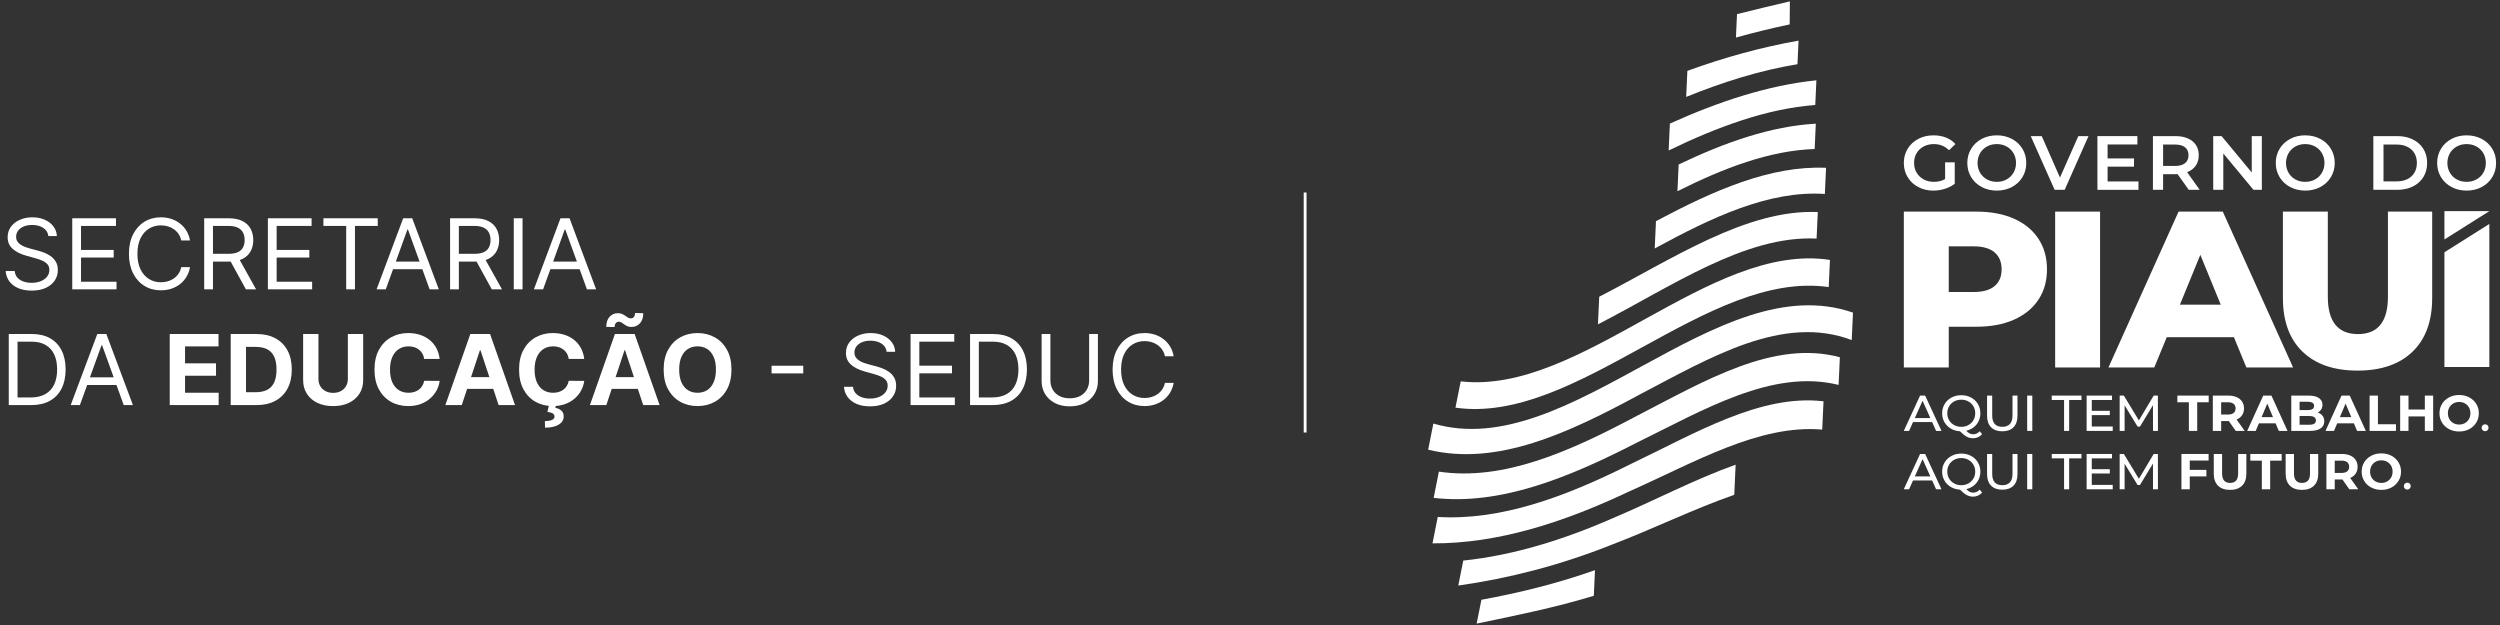 <svg width="320" height="80" viewBox="0 0 320 80" fill="none" xmlns="http://www.w3.org/2000/svg">
<rect x="0" y="0" width="320" height="80" fill="#333333" stroke="none"/>
<g clip-path="url(#clip0_10_19)">
<path d="M6.191 30.215C6.137 29.765 5.916 29.415 5.53 29.166C5.144 28.918 4.67 28.793 4.109 28.793C3.699 28.793 3.34 28.858 3.032 28.989C2.727 29.119 2.489 29.298 2.317 29.526C2.148 29.754 2.064 30.013 2.064 30.303C2.064 30.546 2.122 30.755 2.24 30.93C2.361 31.101 2.515 31.245 2.702 31.36C2.889 31.473 3.085 31.566 3.29 31.64C3.495 31.711 3.684 31.769 3.856 31.814L4.797 32.062C5.038 32.124 5.307 32.21 5.603 32.32C5.901 32.429 6.186 32.579 6.458 32.769C6.733 32.955 6.959 33.195 7.137 33.488C7.315 33.781 7.404 34.141 7.404 34.567C7.404 35.059 7.273 35.503 7.01 35.9C6.751 36.297 6.37 36.612 5.87 36.846C5.372 37.08 4.767 37.197 4.055 37.197C3.391 37.197 2.816 37.092 2.331 36.882C1.848 36.671 1.468 36.378 1.19 36.002C0.916 35.626 0.76 35.189 0.724 34.692H1.883C1.913 35.035 2.03 35.32 2.236 35.545C2.444 35.767 2.706 35.933 3.023 36.042C3.343 36.149 3.687 36.202 4.055 36.202C4.483 36.202 4.868 36.134 5.209 35.998C5.55 35.858 5.82 35.666 6.019 35.42C6.218 35.172 6.318 34.881 6.318 34.55C6.318 34.248 6.232 34.002 6.06 33.812C5.888 33.623 5.661 33.469 5.381 33.35C5.1 33.232 4.797 33.128 4.471 33.039L3.331 32.72C2.607 32.515 2.033 32.224 1.611 31.845C1.189 31.466 0.978 30.97 0.978 30.357C0.978 29.847 1.118 29.403 1.398 29.024C1.682 28.642 2.062 28.346 2.539 28.136C3.019 27.923 3.554 27.816 4.145 27.816C4.743 27.816 5.274 27.921 5.738 28.131C6.203 28.339 6.571 28.623 6.843 28.984C7.117 29.345 7.262 29.756 7.277 30.215H6.191ZM9.249 37.037V27.94H14.843V28.918H10.371V31.991H14.553V32.968H10.371V36.06H14.915V37.037H9.249ZM24.324 30.783H23.201C23.135 30.466 23.019 30.188 22.853 29.948C22.69 29.708 22.491 29.507 22.256 29.344C22.023 29.178 21.765 29.054 21.482 28.971C21.198 28.888 20.902 28.846 20.595 28.846C20.034 28.846 19.525 28.986 19.07 29.264C18.617 29.542 18.256 29.953 17.988 30.494C17.723 31.036 17.59 31.701 17.59 32.489C17.59 33.276 17.723 33.941 17.988 34.483C18.256 35.025 18.617 35.435 19.07 35.713C19.525 35.992 20.034 36.131 20.595 36.131C20.902 36.131 21.198 36.09 21.482 36.007C21.765 35.924 22.023 35.801 22.256 35.638C22.491 35.472 22.69 35.269 22.853 35.029C23.019 34.787 23.135 34.508 23.201 34.194H24.324C24.239 34.659 24.085 35.075 23.862 35.443C23.639 35.81 23.361 36.122 23.029 36.38C22.698 36.634 22.325 36.828 21.912 36.962C21.501 37.095 21.062 37.161 20.595 37.161C19.804 37.161 19.101 36.972 18.486 36.593C17.87 36.214 17.386 35.675 17.033 34.976C16.68 34.277 16.503 33.448 16.503 32.489C16.503 31.529 16.68 30.7 17.033 30.001C17.386 29.302 17.87 28.764 18.486 28.384C19.101 28.006 19.804 27.816 20.595 27.816C21.062 27.816 21.501 27.883 21.912 28.016C22.325 28.149 22.698 28.345 23.029 28.602C23.361 28.857 23.639 29.168 23.862 29.535C24.085 29.899 24.239 30.315 24.324 30.783ZM26.137 37.037V27.94H29.269C29.993 27.94 30.587 28.062 31.052 28.305C31.517 28.544 31.861 28.875 32.084 29.295C32.307 29.716 32.419 30.194 32.419 30.73C32.419 31.266 32.307 31.741 32.084 32.156C31.861 32.57 31.518 32.896 31.057 33.133C30.595 33.367 30.005 33.484 29.287 33.484H26.753V32.489H29.251C29.746 32.489 30.144 32.418 30.446 32.276C30.75 32.133 30.971 31.932 31.106 31.671C31.245 31.408 31.314 31.094 31.314 30.73C31.314 30.366 31.245 30.047 31.106 29.775C30.968 29.502 30.746 29.292 30.441 29.144C30.136 28.993 29.734 28.918 29.233 28.918H27.26V37.037H26.137ZM30.5 32.951L32.781 37.037H31.477L29.233 32.951H30.5ZM34.289 37.037V27.94H39.883V28.918H35.411V31.991H39.593V32.968H35.411V36.06H39.955V37.037H34.289ZM41.398 28.918V27.94H48.35V28.918H45.435V37.037H44.313V28.918H41.398ZM49.379 37.037H48.203L51.606 27.94H52.764L56.168 37.037H54.991L52.221 29.38H52.149L49.379 37.037ZM49.814 33.484H54.557V34.461H49.814V33.484ZM57.611 37.037V27.94H60.743C61.467 27.94 62.062 28.062 62.526 28.305C62.991 28.544 63.335 28.875 63.558 29.295C63.781 29.716 63.893 30.194 63.893 30.73C63.893 31.266 63.781 31.741 63.558 32.156C63.335 32.57 62.992 32.896 62.531 33.133C62.069 33.367 61.479 33.484 60.761 33.484H58.227V32.489H60.725C61.22 32.489 61.618 32.418 61.92 32.276C62.224 32.133 62.445 31.932 62.58 31.671C62.719 31.408 62.789 31.094 62.789 30.73C62.789 30.366 62.719 30.047 62.58 29.775C62.442 29.502 62.22 29.292 61.915 29.144C61.611 28.993 61.208 28.918 60.707 28.918H58.734V37.037H57.611ZM61.974 32.951L64.255 37.037H62.952L60.707 32.951H61.974ZM66.885 27.94V37.037H65.763V27.94H66.885ZM69.516 37.037H68.339L71.742 27.94H72.901L76.304 37.037H75.127L72.358 29.38H72.285L69.516 37.037ZM69.95 33.484H74.693V34.461H69.95V33.484ZM3.982 51.852H1.122V42.755H4.109C5.008 42.755 5.778 42.937 6.417 43.301C7.057 43.663 7.547 44.182 7.888 44.861C8.229 45.536 8.399 46.344 8.399 47.286C8.399 48.233 8.227 49.049 7.883 49.733C7.54 50.414 7.039 50.938 6.381 51.306C5.723 51.67 4.924 51.852 3.982 51.852ZM2.245 50.875H3.91C4.676 50.875 5.311 50.73 5.815 50.439C6.319 50.149 6.695 49.736 6.942 49.2C7.19 48.664 7.313 48.026 7.313 47.286C7.313 46.551 7.191 45.919 6.947 45.389C6.702 44.856 6.337 44.447 5.852 44.163C5.366 43.876 4.761 43.732 4.037 43.732H2.245V50.875ZM10.227 51.852H9.05L12.453 42.755H13.612L17.015 51.852H15.838L13.069 44.194H12.996L10.227 51.852ZM10.661 48.298H15.404V49.276H10.661V48.298ZM21.726 51.852V42.755H27.971V44.341H23.686V46.508H27.65V48.094H23.686V50.266H27.989V51.852H21.726ZM32.815 51.852H29.529V42.755H32.842C33.774 42.755 34.577 42.937 35.249 43.301C35.922 43.663 36.44 44.182 36.802 44.861C37.167 45.539 37.349 46.35 37.349 47.295C37.349 48.242 37.167 49.056 36.802 49.738C36.44 50.419 35.919 50.941 35.24 51.306C34.565 51.67 33.756 51.852 32.815 51.852ZM31.489 50.204H32.733C33.313 50.204 33.8 50.103 34.195 49.902C34.593 49.698 34.892 49.382 35.091 48.956C35.293 48.526 35.394 47.973 35.394 47.295C35.394 46.622 35.293 46.073 35.091 45.647C34.892 45.22 34.595 44.907 34.2 44.705C33.804 44.504 33.317 44.403 32.738 44.403H31.489V50.204ZM44.526 42.755H46.485V48.663C46.485 49.326 46.324 49.906 46.001 50.404C45.681 50.901 45.233 51.289 44.657 51.568C44.081 51.843 43.409 51.981 42.643 51.981C41.874 51.981 41.201 51.843 40.625 51.568C40.048 51.289 39.6 50.901 39.281 50.404C38.961 49.906 38.801 49.326 38.801 48.663V42.755H40.761V48.498C40.761 48.845 40.837 49.153 40.991 49.422C41.148 49.692 41.368 49.903 41.652 50.057C41.936 50.211 42.266 50.288 42.643 50.288C43.023 50.288 43.354 50.211 43.634 50.057C43.918 49.903 44.137 49.692 44.29 49.422C44.447 49.153 44.526 48.845 44.526 48.498V42.755ZM56.275 45.94H54.293C54.257 45.688 54.183 45.465 54.071 45.269C53.96 45.071 53.816 44.902 53.641 44.763C53.466 44.624 53.264 44.517 53.035 44.443C52.809 44.369 52.563 44.332 52.297 44.332C51.818 44.332 51.4 44.449 51.044 44.683C50.688 44.914 50.412 45.252 50.215 45.696C50.019 46.137 49.921 46.673 49.921 47.303C49.921 47.952 50.019 48.497 50.215 48.938C50.415 49.379 50.692 49.712 51.048 49.938C51.404 50.163 51.816 50.275 52.284 50.275C52.546 50.275 52.789 50.241 53.012 50.173C53.239 50.105 53.439 50.005 53.614 49.875C53.789 49.742 53.934 49.581 54.049 49.391C54.166 49.202 54.248 48.986 54.293 48.743L56.275 48.752C56.224 49.169 56.096 49.572 55.891 49.96C55.688 50.345 55.415 50.69 55.071 50.995C54.73 51.297 54.323 51.536 53.85 51.714C53.379 51.889 52.846 51.976 52.252 51.976C51.425 51.976 50.686 51.793 50.035 51.425C49.386 51.058 48.873 50.527 48.496 49.831C48.122 49.135 47.935 48.293 47.935 47.303C47.935 46.312 48.125 45.468 48.505 44.772C48.885 44.076 49.401 43.546 50.053 43.181C50.704 42.814 51.437 42.631 52.252 42.631C52.789 42.631 53.287 42.705 53.745 42.853C54.207 43.001 54.616 43.217 54.972 43.501C55.328 43.783 55.617 44.128 55.841 44.536C56.067 44.945 56.212 45.413 56.275 45.94ZM59.104 51.852H57.004L60.203 42.755H62.729L65.924 51.852H63.824L61.502 44.834H61.43L59.104 51.852ZM58.972 48.276H63.932V49.778H58.972V48.276ZM74.781 45.94H72.799C72.763 45.688 72.689 45.465 72.577 45.269C72.466 45.071 72.322 44.902 72.147 44.763C71.972 44.624 71.77 44.517 71.541 44.443C71.315 44.369 71.069 44.332 70.803 44.332C70.324 44.332 69.906 44.449 69.55 44.683C69.194 44.914 68.918 45.252 68.722 45.696C68.525 46.137 68.427 46.673 68.427 47.303C68.427 47.952 68.525 48.497 68.722 48.938C68.921 49.379 69.198 49.712 69.554 49.938C69.91 50.163 70.322 50.275 70.79 50.275C71.052 50.275 71.295 50.241 71.518 50.173C71.745 50.105 71.945 50.005 72.12 49.875C72.295 49.742 72.44 49.581 72.555 49.391C72.672 49.202 72.754 48.986 72.799 48.743L74.781 48.752C74.73 49.169 74.602 49.572 74.397 49.96C74.195 50.345 73.921 50.69 73.578 50.995C73.237 51.297 72.829 51.536 72.356 51.714C71.885 51.889 71.353 51.976 70.758 51.976C69.931 51.976 69.192 51.793 68.541 51.425C67.892 51.058 67.379 50.527 67.002 49.831C66.628 49.135 66.441 48.293 66.441 47.303C66.441 46.312 66.631 45.468 67.011 44.772C67.391 44.076 67.907 43.546 68.559 43.181C69.21 42.814 69.944 42.631 70.758 42.631C71.295 42.631 71.793 42.705 72.251 42.853C72.713 43.001 73.122 43.217 73.478 43.501C73.834 43.783 74.124 44.128 74.347 44.536C74.573 44.945 74.718 45.413 74.781 45.94ZM70.274 51.825H71.161L71.088 52.212C71.399 52.259 71.653 52.373 71.849 52.554C72.048 52.734 72.149 52.98 72.152 53.291C72.155 53.732 71.947 54.083 71.528 54.344C71.108 54.607 70.52 54.739 69.763 54.739L69.744 53.895C70.124 53.895 70.422 53.849 70.636 53.757C70.853 53.669 70.966 53.529 70.975 53.34C70.981 53.159 70.91 53.022 70.763 52.927C70.615 52.832 70.384 52.765 70.07 52.727L70.274 51.825ZM77.61 51.852H75.51L78.709 42.755H81.235L84.43 51.852H82.33L80.008 44.834H79.936L77.61 51.852ZM77.478 48.276H82.439V49.778H77.478V48.276ZM78.673 41.858L77.605 41.845C77.605 41.279 77.747 40.845 78.031 40.543C78.314 40.241 78.663 40.089 79.076 40.086C79.287 40.086 79.468 40.12 79.619 40.188C79.77 40.253 79.907 40.33 80.031 40.419C80.155 40.508 80.272 40.586 80.384 40.654C80.496 40.719 80.616 40.752 80.746 40.752C80.921 40.749 81.054 40.685 81.144 40.561C81.238 40.434 81.284 40.268 81.284 40.063L82.339 40.094C82.333 40.654 82.188 41.087 81.904 41.392C81.621 41.694 81.274 41.846 80.864 41.849C80.64 41.852 80.452 41.819 80.298 41.751C80.147 41.683 80.014 41.606 79.9 41.52C79.785 41.431 79.674 41.353 79.565 41.285C79.456 41.217 79.334 41.183 79.198 41.183C79.041 41.183 78.915 41.243 78.818 41.365C78.722 41.486 78.673 41.651 78.673 41.858ZM93.627 47.303C93.627 48.295 93.435 49.139 93.052 49.835C92.672 50.531 92.153 51.063 91.495 51.43C90.841 51.794 90.105 51.976 89.287 51.976C88.463 51.976 87.724 51.793 87.069 51.425C86.415 51.058 85.897 50.527 85.517 49.831C85.137 49.135 84.947 48.293 84.947 47.303C84.947 46.312 85.137 45.468 85.517 44.772C85.897 44.076 86.415 43.546 87.069 43.181C87.724 42.814 88.463 42.631 89.287 42.631C90.105 42.631 90.841 42.814 91.495 43.181C92.153 43.546 92.672 44.076 93.052 44.772C93.435 45.468 93.627 46.312 93.627 47.303ZM91.64 47.303C91.64 46.661 91.542 46.119 91.346 45.678C91.153 45.237 90.88 44.902 90.527 44.674C90.174 44.446 89.76 44.332 89.287 44.332C88.813 44.332 88.4 44.446 88.047 44.674C87.694 44.902 87.419 45.237 87.223 45.678C87.03 46.119 86.933 46.661 86.933 47.303C86.933 47.946 87.03 48.488 87.223 48.929C87.419 49.37 87.694 49.705 88.047 49.933C88.4 50.161 88.813 50.275 89.287 50.275C89.76 50.275 90.174 50.161 90.527 49.933C90.88 49.705 91.153 49.37 91.346 48.929C91.542 48.488 91.64 47.946 91.64 47.303ZM102.817 46.815V47.792H98.762V46.815H102.817ZM113.494 45.029C113.44 44.579 113.22 44.23 112.833 43.981C112.447 43.732 111.974 43.608 111.412 43.608C111.002 43.608 110.643 43.673 110.336 43.803C110.031 43.934 109.792 44.113 109.62 44.341C109.451 44.569 109.367 44.828 109.367 45.118C109.367 45.361 109.426 45.57 109.544 45.745C109.663 45.916 109.817 46.06 110.005 46.175C110.192 46.288 110.388 46.381 110.593 46.455C110.798 46.526 110.987 46.584 111.159 46.628L112.1 46.877C112.341 46.939 112.61 47.025 112.906 47.135C113.205 47.244 113.489 47.394 113.761 47.583C114.036 47.77 114.262 48.01 114.44 48.303C114.617 48.596 114.707 48.956 114.707 49.382C114.707 49.874 114.575 50.318 114.313 50.715C114.054 51.112 113.673 51.427 113.172 51.661C112.675 51.895 112.07 52.012 111.358 52.012C110.694 52.012 110.119 51.907 109.633 51.696C109.151 51.486 108.771 51.193 108.493 50.817C108.218 50.441 108.063 50.004 108.027 49.507H109.185C109.216 49.85 109.333 50.134 109.539 50.359C109.747 50.581 110.01 50.747 110.327 50.857C110.646 50.964 110.99 51.017 111.358 51.017C111.787 51.017 112.171 50.949 112.512 50.812C112.853 50.673 113.123 50.481 113.322 50.235C113.522 49.986 113.621 49.696 113.621 49.364C113.621 49.062 113.535 48.817 113.363 48.627C113.19 48.438 112.964 48.284 112.684 48.165C112.404 48.047 112.1 47.943 111.775 47.854L110.633 47.535C109.91 47.33 109.336 47.038 108.914 46.66C108.492 46.28 108.281 45.784 108.281 45.172C108.281 44.662 108.421 44.218 108.701 43.839C108.985 43.457 109.366 43.161 109.842 42.951C110.322 42.737 110.857 42.631 111.449 42.631C112.046 42.631 112.577 42.736 113.042 42.946C113.506 43.154 113.874 43.438 114.145 43.799C114.42 44.16 114.565 44.57 114.58 45.029H113.494ZM116.552 51.852V42.755H122.145V43.732H117.674V46.806H121.856V47.783H117.674V50.875H122.218V51.852H116.552ZM127.029 51.852H124.169V42.755H127.156C128.054 42.755 128.824 42.937 129.463 43.301C130.103 43.663 130.593 44.182 130.934 44.861C131.275 45.536 131.446 46.344 131.446 47.286C131.446 48.233 131.273 49.049 130.929 49.733C130.586 50.414 130.085 50.938 129.427 51.306C128.77 51.67 127.97 51.852 127.029 51.852ZM125.291 50.875H126.956C127.722 50.875 128.358 50.73 128.861 50.439C129.366 50.149 129.741 49.736 129.988 49.2C130.236 48.664 130.36 48.026 130.36 47.286C130.36 46.551 130.237 45.919 129.993 45.389C129.749 44.856 129.384 44.447 128.898 44.163C128.413 43.876 127.807 43.732 127.083 43.732H125.291V50.875ZM139.41 42.755H140.533V48.778C140.533 49.4 140.383 49.955 140.085 50.444C139.79 50.929 139.371 51.313 138.832 51.594C138.291 51.873 137.657 52.012 136.931 52.012C136.203 52.012 135.57 51.873 135.03 51.594C134.49 51.313 134.071 50.929 133.772 50.444C133.476 49.955 133.328 49.4 133.328 48.778V42.755H134.45V48.689C134.45 49.133 134.55 49.529 134.749 49.875C134.948 50.219 135.232 50.49 135.601 50.688C135.971 50.884 136.415 50.981 136.931 50.981C137.447 50.981 137.89 50.884 138.261 50.688C138.632 50.49 138.916 50.219 139.112 49.875C139.311 49.529 139.41 49.133 139.41 48.689V42.755ZM150.232 45.598H149.11C149.044 45.281 148.928 45.003 148.762 44.763C148.599 44.523 148.4 44.322 148.164 44.159C147.932 43.993 147.674 43.869 147.39 43.786C147.106 43.703 146.811 43.661 146.504 43.661C145.942 43.661 145.434 43.8 144.978 44.079C144.525 44.357 144.165 44.767 143.896 45.309C143.631 45.851 143.499 46.516 143.499 47.303C143.499 48.091 143.631 48.756 143.896 49.298C144.165 49.84 144.525 50.25 144.978 50.528C145.434 50.806 145.942 50.946 146.504 50.946C146.811 50.946 147.106 50.904 147.39 50.821C147.674 50.739 147.932 50.616 148.164 50.453C148.4 50.287 148.599 50.084 148.762 49.844C148.928 49.601 149.044 49.323 149.11 49.009H150.232C150.147 49.474 149.994 49.89 149.771 50.257C149.548 50.624 149.27 50.937 148.938 51.194C148.606 51.449 148.233 51.643 147.82 51.776C147.41 51.91 146.971 51.976 146.504 51.976C145.713 51.976 145.01 51.787 144.394 51.408C143.779 51.029 143.295 50.49 142.941 49.791C142.589 49.092 142.412 48.263 142.412 47.303C142.412 46.344 142.589 45.515 142.941 44.816C143.295 44.117 143.779 43.578 144.394 43.199C145.01 42.82 145.713 42.631 146.504 42.631C146.971 42.631 147.41 42.697 147.82 42.831C148.233 42.964 148.606 43.159 148.938 43.417C149.27 43.672 149.548 43.983 149.771 44.35C149.994 44.714 150.147 45.13 150.232 45.598Z" fill="white"/>
<path d="M167.056 24.639V55.361" stroke="white" stroke-width="0.363"/>
<path fill-rule="evenodd" clip-rule="evenodd" d="M213.589 19.257C219.894 16.212 226.167 13.9 232.354 13.44C232.403 12.377 232.45 11.323 232.498 10.278C226.302 10.917 220.041 12.977 213.745 15.82C213.694 16.963 213.641 18.109 213.589 19.257Z" fill="white"/>
<path fill-rule="evenodd" clip-rule="evenodd" d="M232.423 15.83C226.636 16.155 220.769 18.234 214.869 21.051C214.818 22.189 214.765 23.33 214.713 24.475C220.62 21.516 226.495 19.264 232.276 19.072C232.325 17.983 232.374 16.902 232.423 15.83Z" fill="white"/>
<path fill-rule="evenodd" clip-rule="evenodd" d="M211.804 31.806C219.14 27.802 226.45 24.347 233.582 24.827C233.633 23.704 233.685 22.588 233.735 21.479C226.595 21.165 219.295 24.401 211.964 28.309C211.91 29.473 211.857 30.639 211.804 31.806Z" fill="white"/>
<path fill-rule="evenodd" clip-rule="evenodd" d="M234.233 33.27C234.181 34.423 234.128 35.581 234.075 36.745C218.486 34.504 201.888 54.41 186.298 52.18L186.97 48.816C202.408 50.578 218.822 30.908 234.233 33.27Z" fill="white"/>
<path fill-rule="evenodd" clip-rule="evenodd" d="M237.18 40.013C237.127 41.184 237.074 42.356 237.02 43.527C228.218 40.202 219.014 45.705 209.842 50.519C200.71 55.459 191.612 59.714 182.804 57.557L183.471 54.215C200.925 59.344 219.768 33.977 237.18 40.013Z" fill="white"/>
<path fill-rule="evenodd" clip-rule="evenodd" d="M235.502 45.73C235.449 46.907 235.395 48.087 235.341 49.27C226.892 47.17 218.107 52.441 209.368 56.732C200.65 61.206 191.977 64.706 183.507 63.728L184.177 60.37C192.463 61.602 200.978 57.775 209.527 53.225C218.277 48.715 227.061 43.45 235.502 45.73Z" fill="white"/>
<path fill-rule="evenodd" clip-rule="evenodd" d="M204.158 72.981C204.109 74.079 204.058 75.171 204.009 76.259C198.995 77.788 194.004 78.784 189.011 79.824L189.62 76.772C194.449 75.887 199.292 74.698 204.158 72.981Z" fill="white"/>
<path fill-rule="evenodd" clip-rule="evenodd" d="M233.245 54.989C225.162 54.284 216.822 59.232 208.539 62.902C200.064 66.916 191.65 69.594 183.359 69.549L184.033 66.17C192.131 66.654 200.389 63.582 208.698 59.414C216.993 55.46 225.338 50.415 233.41 51.366L233.245 54.989Z" fill="white"/>
<path fill-rule="evenodd" clip-rule="evenodd" d="M221.985 63.335C216.783 65.147 211.545 67.725 206.335 69.709C199.735 72.345 193.18 74.027 186.66 74.949L187.298 71.753C193.642 71.092 200.046 69.132 206.49 66.306C211.71 64.1 216.957 61.327 222.161 59.48L221.985 63.335Z" fill="white"/>
<path fill-rule="evenodd" clip-rule="evenodd" d="M230.214 5.201C230.169 6.197 230.122 7.203 230.076 8.22C225.356 8.988 220.605 10.468 215.831 12.405L215.983 9.071C220.747 7.333 225.49 6.037 230.214 5.201Z" fill="white"/>
<path fill-rule="evenodd" clip-rule="evenodd" d="M222.336 1.808C224.592 1.236 226.848 0.711 229.104 0.176C229.096 1.149 229.088 2.131 229.079 3.123C226.786 3.61 224.493 4.164 222.2 4.808L222.336 1.808Z" fill="white"/>
<path fill-rule="evenodd" clip-rule="evenodd" d="M232.523 30.538C223.382 30.089 213.92 36.693 204.539 41.515L204.7 37.981C214.081 33.15 223.534 26.757 232.678 27.141C232.627 28.265 232.576 29.398 232.523 30.538Z" fill="white"/>
<path fill-rule="evenodd" clip-rule="evenodd" d="M247.314 54.026H244.867L244.361 55.156H243.683L245.768 50.637H246.419L248.511 55.156H247.82L247.314 54.026ZM247.083 53.51L246.09 51.296L245.097 53.51H247.083Z" fill="white"/>
<path fill-rule="evenodd" clip-rule="evenodd" d="M253.711 55.569C253.562 55.741 253.389 55.872 253.19 55.963C252.993 56.053 252.781 56.098 252.552 56.098C252.264 56.098 251.993 56.031 251.74 55.895C251.489 55.76 251.201 55.528 250.876 55.201C250.442 55.179 250.051 55.065 249.702 54.859C249.353 54.652 249.082 54.378 248.887 54.036C248.691 53.694 248.594 53.314 248.594 52.897C248.594 52.462 248.7 52.068 248.913 51.715C249.125 51.362 249.418 51.086 249.791 50.886C250.164 50.686 250.582 50.586 251.047 50.586C251.507 50.586 251.924 50.686 252.297 50.886C252.669 51.086 252.961 51.361 253.171 51.712C253.382 52.063 253.487 52.458 253.487 52.897C253.487 53.267 253.411 53.607 253.26 53.916C253.109 54.226 252.896 54.487 252.622 54.697C252.348 54.909 252.033 55.055 251.678 55.136C251.832 55.295 251.98 55.411 252.122 55.482C252.265 55.553 252.411 55.588 252.559 55.588C252.884 55.588 253.165 55.459 253.402 55.201L253.711 55.569ZM249.485 53.784C249.64 54.049 249.856 54.257 250.129 54.407C250.404 54.558 250.709 54.633 251.047 54.633C251.38 54.633 251.683 54.558 251.955 54.407C252.226 54.257 252.441 54.049 252.596 53.784C252.752 53.52 252.829 53.224 252.829 52.897C252.829 52.57 252.752 52.273 252.596 52.009C252.441 51.744 252.226 51.537 251.955 51.386C251.683 51.235 251.38 51.16 251.047 51.16C250.709 51.16 250.404 51.235 250.129 51.386C249.856 51.537 249.64 51.744 249.485 52.009C249.329 52.273 249.252 52.57 249.252 52.897C249.252 53.224 249.329 53.52 249.485 53.784Z" fill="white"/>
<path fill-rule="evenodd" clip-rule="evenodd" d="M254.858 54.691C254.516 54.346 254.345 53.852 254.345 53.206V50.637H255.002V53.181C255.002 54.149 255.434 54.633 256.298 54.633C256.718 54.633 257.042 54.513 257.265 54.275C257.488 54.036 257.6 53.671 257.6 53.181V50.637H258.238V53.206C258.238 53.856 258.067 54.352 257.725 54.694C257.383 55.036 256.906 55.207 256.291 55.207C255.677 55.207 255.199 55.035 254.858 54.691Z" fill="white"/>
<path fill-rule="evenodd" clip-rule="evenodd" d="M259.478 50.637H260.136V55.156H259.478V50.637Z" fill="white"/>
<path fill-rule="evenodd" clip-rule="evenodd" d="M264.201 51.199H262.622V50.637H266.431V51.199H264.852V55.156H264.201V51.199Z" fill="white"/>
<path fill-rule="evenodd" clip-rule="evenodd" d="M270.429 54.594V55.156H267.088V50.637H270.338V51.199H267.746V52.587H270.055V53.135H267.746V54.594H270.429Z" fill="white"/>
<path fill-rule="evenodd" clip-rule="evenodd" d="M275.585 55.156L275.579 51.864L273.915 54.607H273.612L271.949 51.883V55.156H271.317V50.637H271.856L273.777 53.813L275.671 50.637H276.21L276.217 55.156H275.585Z" fill="white"/>
<path fill-rule="evenodd" clip-rule="evenodd" d="M280.176 51.489H278.703V50.637H282.714V51.489H281.242V55.156H280.176V51.489Z" fill="white"/>
<path fill-rule="evenodd" clip-rule="evenodd" d="M286.176 55.156L285.287 53.897H285.235H284.308V55.156H283.242V50.637H285.235C285.642 50.637 285.996 50.704 286.297 50.837C286.597 50.971 286.829 51.16 286.992 51.406C287.153 51.651 287.234 51.941 287.234 52.276C287.234 52.612 287.153 52.902 286.988 53.145C286.824 53.388 286.59 53.574 286.287 53.703L287.32 55.156H286.176ZM285.906 51.693C285.739 51.557 285.495 51.489 285.175 51.489H284.308V53.064H285.175C285.495 53.064 285.739 52.996 285.906 52.858C286.072 52.72 286.155 52.526 286.155 52.276C286.155 52.023 286.072 51.828 285.906 51.693Z" fill="white"/>
<path fill-rule="evenodd" clip-rule="evenodd" d="M291.277 54.188H289.14L288.733 55.156H287.641L289.693 50.637H290.744L292.803 55.156H291.685L291.277 54.188ZM290.942 53.394L290.212 51.663L289.481 53.394H290.942Z" fill="white"/>
<path fill-rule="evenodd" clip-rule="evenodd" d="M297.284 53.216C297.433 53.408 297.507 53.643 297.507 53.923C297.507 54.319 297.35 54.623 297.037 54.836C296.724 55.049 296.267 55.156 295.666 55.156H293.285V50.637H295.534C296.096 50.637 296.526 50.742 296.827 50.953C297.127 51.164 297.277 51.45 297.277 51.812C297.277 52.031 297.224 52.227 297.116 52.399C297.009 52.571 296.858 52.707 296.666 52.806C296.929 52.888 297.135 53.024 297.284 53.216ZM294.345 51.425V52.489H295.403C295.666 52.489 295.866 52.444 296.001 52.354C296.138 52.264 296.205 52.13 296.205 51.954C296.205 51.778 296.138 51.645 296.001 51.557C295.866 51.469 295.666 51.425 295.403 51.425H294.345ZM296.222 54.233C296.364 54.142 296.436 54.002 296.436 53.813C296.436 53.439 296.153 53.252 295.587 53.252H294.345V54.368H295.587C295.868 54.368 296.08 54.323 296.222 54.233Z" fill="white"/>
<path fill-rule="evenodd" clip-rule="evenodd" d="M301.3 54.188H299.163L298.755 55.156H297.663L299.715 50.637H300.767L302.826 55.156H301.708L301.3 54.188ZM300.965 53.394L300.234 51.663L299.505 53.394H300.965Z" fill="white"/>
<path fill-rule="evenodd" clip-rule="evenodd" d="M303.308 50.637H304.373V54.304H306.682V55.156H303.308V50.637Z" fill="white"/>
<path fill-rule="evenodd" clip-rule="evenodd" d="M311.445 50.637V55.156H310.379V53.303H308.288V55.156H307.222V50.637H308.288V52.419H310.379V50.637H311.445Z" fill="white"/>
<path fill-rule="evenodd" clip-rule="evenodd" d="M313.479 54.93C313.096 54.727 312.795 54.449 312.579 54.094C312.361 53.739 312.253 53.34 312.253 52.897C312.253 52.453 312.361 52.054 312.579 51.699C312.795 51.344 313.096 51.066 313.479 50.863C313.863 50.661 314.293 50.56 314.771 50.56C315.249 50.56 315.679 50.661 316.06 50.863C316.442 51.066 316.743 51.344 316.962 51.699C317.18 52.054 317.291 52.453 317.291 52.897C317.291 53.34 317.18 53.739 316.962 54.094C316.743 54.449 316.442 54.727 316.06 54.93C315.679 55.132 315.249 55.233 314.771 55.233C314.293 55.233 313.863 55.132 313.479 54.93ZM315.508 54.158C315.727 54.036 315.899 53.865 316.024 53.645C316.149 53.426 316.212 53.176 316.212 52.897C316.212 52.617 316.149 52.367 316.024 52.148C315.899 51.928 315.727 51.757 315.508 51.634C315.289 51.512 315.043 51.451 314.771 51.451C314.5 51.451 314.254 51.512 314.035 51.634C313.815 51.757 313.643 51.928 313.518 52.148C313.394 52.367 313.331 52.617 313.331 52.897C313.331 53.176 313.394 53.426 313.518 53.645C313.643 53.865 313.815 54.036 314.035 54.158C314.254 54.281 314.5 54.342 314.771 54.342C315.043 54.342 315.289 54.281 315.508 54.158Z" fill="white"/>
<path fill-rule="evenodd" clip-rule="evenodd" d="M317.781 55.069C317.694 54.984 317.649 54.878 317.649 54.749C317.649 54.624 317.694 54.52 317.781 54.436C317.869 54.352 317.973 54.31 318.097 54.31C318.22 54.31 318.322 54.351 318.406 54.433C318.489 54.515 318.531 54.62 318.531 54.749C318.531 54.878 318.488 54.984 318.402 55.069C318.317 55.153 318.215 55.194 318.097 55.194C317.973 55.194 317.869 55.153 317.781 55.069Z" fill="white"/>
<path fill-rule="evenodd" clip-rule="evenodd" d="M247.314 61.498H244.867L244.361 62.628H243.683L245.768 58.109H246.419L248.511 62.628H247.82L247.314 61.498ZM247.083 60.982L246.09 58.768L245.097 60.982H247.083Z" fill="white"/>
<path fill-rule="evenodd" clip-rule="evenodd" d="M253.711 63.041C253.562 63.213 253.389 63.344 253.19 63.435C252.993 63.525 252.781 63.571 252.552 63.571C252.264 63.571 251.993 63.502 251.74 63.367C251.489 63.231 251.201 63 250.876 62.673C250.442 62.651 250.051 62.537 249.702 62.331C249.353 62.124 249.082 61.85 248.887 61.508C248.691 61.166 248.594 60.786 248.594 60.369C248.594 59.934 248.7 59.54 248.913 59.187C249.125 58.834 249.418 58.558 249.791 58.358C250.164 58.158 250.582 58.057 251.047 58.057C251.507 58.057 251.924 58.158 252.297 58.358C252.669 58.558 252.961 58.833 253.171 59.184C253.382 59.535 253.487 59.93 253.487 60.369C253.487 60.739 253.411 61.078 253.26 61.388C253.109 61.698 252.896 61.959 252.622 62.169C252.348 62.381 252.033 62.527 251.678 62.608C251.832 62.768 251.98 62.883 252.122 62.954C252.265 63.025 252.411 63.06 252.559 63.06C252.884 63.06 253.165 62.931 253.402 62.673L253.711 63.041ZM249.485 61.256C249.64 61.521 249.856 61.728 250.129 61.879C250.404 62.03 250.709 62.105 251.047 62.105C251.38 62.105 251.683 62.03 251.955 61.879C252.226 61.728 252.441 61.521 252.596 61.256C252.752 60.992 252.829 60.696 252.829 60.369C252.829 60.042 252.752 59.745 252.596 59.481C252.441 59.216 252.226 59.009 251.955 58.858C251.683 58.707 251.38 58.632 251.047 58.632C250.709 58.632 250.404 58.707 250.129 58.858C249.856 59.009 249.64 59.216 249.485 59.481C249.329 59.745 249.252 60.042 249.252 60.369C249.252 60.696 249.329 60.992 249.485 61.256Z" fill="white"/>
<path fill-rule="evenodd" clip-rule="evenodd" d="M254.858 62.163C254.516 61.819 254.345 61.324 254.345 60.678V58.109H255.002V60.653C255.002 61.621 255.434 62.105 256.298 62.105C256.718 62.105 257.042 61.986 257.265 61.747C257.488 61.508 257.6 61.143 257.6 60.653V58.109H258.238V60.678C258.238 61.328 258.067 61.824 257.725 62.166C257.383 62.508 256.906 62.679 256.291 62.679C255.677 62.679 255.199 62.507 254.858 62.163Z" fill="white"/>
<path fill-rule="evenodd" clip-rule="evenodd" d="M259.478 58.109H260.136V62.628H259.478V58.109Z" fill="white"/>
<path fill-rule="evenodd" clip-rule="evenodd" d="M264.201 58.671H262.622V58.109H266.431V58.671H264.852V62.628H264.201V58.671Z" fill="white"/>
<path fill-rule="evenodd" clip-rule="evenodd" d="M270.429 62.066V62.628H267.088V58.109H270.338V58.671H267.746V60.059H270.055V60.607H267.746V62.066H270.429Z" fill="white"/>
<path fill-rule="evenodd" clip-rule="evenodd" d="M275.585 62.628L275.579 59.336L273.915 62.079H273.612L271.949 59.355V62.628H271.317V58.109H271.856L273.777 61.285L275.671 58.109H276.21L276.217 62.628H275.585Z" fill="white"/>
<path fill-rule="evenodd" clip-rule="evenodd" d="M280.288 58.949V60.143H282.418V60.981H280.288V62.628H279.222V58.109H282.701V58.949H280.288Z" fill="white"/>
<path fill-rule="evenodd" clip-rule="evenodd" d="M283.911 62.169C283.545 61.812 283.363 61.302 283.363 60.64V58.109H284.428V60.601C284.428 61.41 284.77 61.814 285.454 61.814C285.787 61.814 286.042 61.717 286.217 61.521C286.392 61.325 286.481 61.019 286.481 60.601V58.109H287.533V60.64C287.533 61.302 287.35 61.812 286.984 62.169C286.617 62.527 286.105 62.705 285.448 62.705C284.79 62.705 284.278 62.527 283.911 62.169Z" fill="white"/>
<path fill-rule="evenodd" clip-rule="evenodd" d="M289.515 58.962H288.042V58.109H292.054V58.962H290.581V62.628H289.515V58.962Z" fill="white"/>
<path fill-rule="evenodd" clip-rule="evenodd" d="M293.113 62.169C292.747 61.812 292.563 61.302 292.563 60.64V58.109H293.629V60.601C293.629 61.41 293.971 61.814 294.656 61.814C294.989 61.814 295.242 61.717 295.418 61.521C295.593 61.325 295.681 61.019 295.681 60.601V58.109H296.734V60.64C296.734 61.302 296.55 61.812 296.184 62.169C295.818 62.527 295.307 62.705 294.649 62.705C293.99 62.705 293.479 62.527 293.113 62.169Z" fill="white"/>
<path fill-rule="evenodd" clip-rule="evenodd" d="M300.713 62.628L299.826 61.369H299.774H298.846V62.628H297.78V58.109H299.774C300.181 58.109 300.535 58.176 300.835 58.309C301.136 58.443 301.367 58.632 301.53 58.877C301.692 59.123 301.772 59.413 301.772 59.749C301.772 60.084 301.691 60.374 301.526 60.617C301.362 60.86 301.128 61.046 300.825 61.175L301.858 62.628H300.713ZM300.444 59.165C300.278 59.029 300.034 58.962 299.714 58.962H298.846V60.536H299.714C300.034 60.536 300.278 60.468 300.444 60.33C300.611 60.192 300.693 59.998 300.693 59.749C300.693 59.495 300.611 59.3 300.444 59.165Z" fill="white"/>
<path fill-rule="evenodd" clip-rule="evenodd" d="M303.52 62.402C303.136 62.2 302.836 61.921 302.618 61.566C302.401 61.211 302.292 60.812 302.292 60.369C302.292 59.925 302.401 59.526 302.618 59.171C302.836 58.816 303.136 58.538 303.52 58.335C303.903 58.133 304.334 58.032 304.812 58.032C305.29 58.032 305.72 58.133 306.101 58.335C306.483 58.538 306.782 58.816 307.002 59.171C307.221 59.526 307.331 59.925 307.331 60.369C307.331 60.812 307.221 61.211 307.002 61.566C306.782 61.921 306.483 62.2 306.101 62.402C305.72 62.604 305.29 62.705 304.812 62.705C304.334 62.705 303.903 62.604 303.52 62.402ZM305.549 61.63C305.767 61.508 305.94 61.337 306.065 61.117C306.19 60.898 306.252 60.648 306.252 60.369C306.252 60.089 306.19 59.839 306.065 59.62C305.94 59.4 305.767 59.229 305.549 59.106C305.329 58.984 305.084 58.923 304.812 58.923C304.539 58.923 304.295 58.984 304.075 59.106C303.856 59.229 303.684 59.4 303.559 59.62C303.434 59.839 303.372 60.089 303.372 60.369C303.372 60.648 303.434 60.898 303.559 61.117C303.684 61.337 303.856 61.508 304.075 61.63C304.295 61.753 304.539 61.814 304.812 61.814C305.084 61.814 305.329 61.753 305.549 61.63Z" fill="white"/>
<path fill-rule="evenodd" clip-rule="evenodd" d="M307.821 62.541C307.733 62.456 307.69 62.35 307.69 62.221C307.69 62.096 307.733 61.992 307.821 61.908C307.909 61.824 308.014 61.782 308.137 61.782C308.26 61.782 308.362 61.823 308.446 61.905C308.529 61.987 308.572 62.092 308.572 62.221C308.572 62.35 308.528 62.456 308.443 62.541C308.357 62.625 308.256 62.666 308.137 62.666C308.014 62.666 307.909 62.625 307.821 62.541Z" fill="white"/>
<path fill-rule="evenodd" clip-rule="evenodd" d="M246.227 18.748C246.61 18.545 247.049 18.443 247.543 18.443C248.297 18.443 248.941 18.705 249.474 19.229L250.295 18.443C249.968 18.077 249.565 17.798 249.084 17.608C248.604 17.419 248.07 17.324 247.483 17.324C246.762 17.324 246.114 17.476 245.537 17.78C244.96 18.085 244.507 18.506 244.18 19.043C243.853 19.58 243.69 20.185 243.69 20.86C243.69 21.534 243.853 22.14 244.18 22.677C244.507 23.214 244.958 23.634 245.532 23.939C246.105 24.244 246.749 24.396 247.463 24.396C247.97 24.396 248.464 24.32 248.944 24.17C249.425 24.019 249.846 23.803 250.206 23.522V20.781H248.974V22.923C248.56 23.158 248.08 23.276 247.533 23.276C247.046 23.276 246.61 23.171 246.227 22.962C245.844 22.752 245.543 22.464 245.326 22.097C245.109 21.731 245.001 21.318 245.001 20.86C245.001 20.388 245.109 19.969 245.326 19.602C245.543 19.236 245.844 18.951 246.227 18.748Z" fill="white"/>
<path fill-rule="evenodd" clip-rule="evenodd" d="M257.521 17.78C256.947 17.476 256.303 17.323 255.589 17.323C254.875 17.323 254.231 17.476 253.657 17.78C253.084 18.085 252.633 18.507 252.306 19.047C251.98 19.587 251.816 20.192 251.816 20.86C251.816 21.528 251.98 22.132 252.306 22.672C252.633 23.212 253.084 23.634 253.657 23.939C254.231 24.244 254.875 24.396 255.589 24.396C256.303 24.396 256.947 24.244 257.521 23.939C258.094 23.634 258.545 23.214 258.872 22.677C259.198 22.14 259.362 21.534 259.362 20.86C259.362 20.185 259.198 19.579 258.872 19.043C258.545 18.506 258.094 18.085 257.521 17.78ZM257.731 22.102C257.517 22.472 257.224 22.76 256.85 22.966C256.476 23.173 256.056 23.276 255.589 23.276C255.122 23.276 254.702 23.173 254.329 22.966C253.954 22.76 253.661 22.472 253.447 22.102C253.234 21.732 253.127 21.318 253.127 20.86C253.127 20.401 253.234 19.987 253.447 19.617C253.661 19.247 253.954 18.959 254.329 18.753C254.702 18.547 255.122 18.443 255.589 18.443C256.056 18.443 256.476 18.547 256.85 18.753C257.224 18.959 257.517 19.247 257.731 19.617C257.944 19.987 258.051 20.401 258.051 20.86C258.051 21.318 257.944 21.732 257.731 22.102Z" fill="white"/>
<path fill-rule="evenodd" clip-rule="evenodd" d="M263.675 22.726L261.343 17.422H259.933L262.995 24.298H264.276L267.328 17.422H266.027L263.675 22.726Z" fill="white"/>
<path fill-rule="evenodd" clip-rule="evenodd" d="M269.771 21.331H273.153V20.28H269.771V18.492H273.584V17.422H268.47V24.298H273.724V23.227H269.771V21.331Z" fill="white"/>
<path fill-rule="evenodd" clip-rule="evenodd" d="M281.055 21.203C281.311 20.83 281.44 20.385 281.44 19.868C281.44 19.363 281.319 18.928 281.08 18.561C280.839 18.195 280.494 17.913 280.043 17.717C279.593 17.52 279.064 17.422 278.457 17.422H275.575V24.298H276.876V22.294H278.457C278.577 22.294 278.668 22.291 278.727 22.284L280.158 24.298H281.56L279.949 22.038C280.429 21.855 280.797 21.577 281.055 21.203ZM278.397 21.243H276.876V18.502H278.397C278.965 18.502 279.394 18.62 279.688 18.856C279.982 19.092 280.129 19.429 280.129 19.868C280.129 20.306 279.982 20.645 279.688 20.884C279.394 21.123 278.965 21.243 278.397 21.243Z" fill="white"/>
<path fill-rule="evenodd" clip-rule="evenodd" d="M288.224 22.078L284.362 17.422H283.292V24.298H284.582V19.642L288.445 24.298H289.516V17.422H288.224V22.078Z" fill="white"/>
<path fill-rule="evenodd" clip-rule="evenodd" d="M297.001 17.78C296.428 17.476 295.784 17.323 295.07 17.323C294.356 17.323 293.713 17.476 293.139 17.78C292.565 18.085 292.114 18.507 291.788 19.047C291.461 19.587 291.298 20.192 291.298 20.86C291.298 21.528 291.461 22.132 291.788 22.672C292.114 23.212 292.565 23.634 293.139 23.939C293.713 24.244 294.356 24.396 295.07 24.396C295.784 24.396 296.428 24.244 297.001 23.939C297.576 23.634 298.026 23.214 298.353 22.677C298.68 22.14 298.844 21.534 298.844 20.86C298.844 20.185 298.68 19.579 298.353 19.043C298.026 18.506 297.576 18.085 297.001 17.78ZM297.212 22.102C296.998 22.472 296.705 22.76 296.331 22.966C295.958 23.173 295.537 23.276 295.07 23.276C294.603 23.276 294.183 23.173 293.809 22.966C293.435 22.76 293.142 22.472 292.929 22.102C292.715 21.732 292.608 21.318 292.608 20.86C292.608 20.401 292.715 19.987 292.929 19.617C293.142 19.247 293.435 18.959 293.809 18.753C294.183 18.547 294.603 18.443 295.07 18.443C295.537 18.443 295.958 18.547 296.331 18.753C296.705 18.959 296.998 19.247 297.212 19.617C297.426 19.987 297.533 20.401 297.533 20.86C297.533 21.318 297.426 21.732 297.212 22.102Z" fill="white"/>
<path fill-rule="evenodd" clip-rule="evenodd" d="M308.841 17.849C308.261 17.564 307.598 17.422 306.85 17.422H303.788V24.298H306.85C307.598 24.298 308.261 24.155 308.841 23.87C309.422 23.585 309.872 23.183 310.193 22.662C310.513 22.142 310.673 21.541 310.673 20.86C310.673 20.178 310.513 19.578 310.193 19.057C309.872 18.537 309.422 18.134 308.841 17.849ZM309.047 22.102C308.836 22.459 308.536 22.734 308.146 22.927C307.756 23.12 307.304 23.217 306.789 23.217H305.089V18.502H306.789C307.304 18.502 307.756 18.599 308.146 18.792C308.536 18.985 308.836 19.26 309.047 19.617C309.257 19.974 309.362 20.388 309.362 20.86C309.362 21.331 309.257 21.745 309.047 22.102Z" fill="white"/>
<path fill-rule="evenodd" clip-rule="evenodd" d="M319.009 19.043C318.683 18.506 318.232 18.085 317.658 17.78C317.084 17.476 316.441 17.324 315.726 17.324C315.013 17.324 314.369 17.476 313.795 17.78C313.222 18.085 312.771 18.507 312.444 19.047C312.117 19.588 311.954 20.192 311.954 20.86C311.954 21.528 312.117 22.132 312.444 22.672C312.771 23.212 313.222 23.634 313.795 23.939C314.369 24.244 315.013 24.396 315.726 24.396C316.441 24.396 317.084 24.244 317.658 23.939C318.232 23.634 318.683 23.214 319.009 22.677C319.336 22.14 319.5 21.534 319.5 20.86C319.5 20.185 319.336 19.58 319.009 19.043ZM317.869 22.102C317.655 22.473 317.362 22.761 316.987 22.966C316.614 23.173 316.193 23.276 315.726 23.276C315.259 23.276 314.84 23.173 314.465 22.966C314.092 22.761 313.798 22.473 313.585 22.102C313.372 21.733 313.265 21.318 313.265 20.86C313.265 20.401 313.372 19.987 313.585 19.617C313.798 19.247 314.092 18.959 314.465 18.753C314.84 18.547 315.259 18.443 315.726 18.443C316.193 18.443 316.614 18.547 316.987 18.753C317.362 18.959 317.655 19.247 317.869 19.617C318.082 19.987 318.189 20.401 318.189 20.86C318.189 21.318 318.082 21.733 317.869 22.102Z" fill="white"/>
<path fill-rule="evenodd" clip-rule="evenodd" d="M257.774 27.985C259.129 28.584 260.174 29.438 260.91 30.55C261.645 31.661 262.014 32.968 262.014 34.469C262.014 35.969 261.645 37.271 260.91 38.373C260.174 39.475 259.129 40.325 257.774 40.924C256.419 41.522 254.822 41.821 252.983 41.821H249.44V47.037H243.691V27.087H252.983C254.822 27.087 256.419 27.387 257.774 27.985ZM255.306 36.62C255.905 36.117 256.206 35.4 256.206 34.469C256.206 33.538 255.905 32.816 255.306 32.303C254.706 31.79 253.815 31.533 252.634 31.533H249.44V37.376H252.634C253.815 37.376 254.706 37.124 255.306 36.62Z" fill="white"/>
<path fill-rule="evenodd" clip-rule="evenodd" d="M263.059 27.087H268.808V47.037H263.059V27.087Z" fill="white"/>
<path fill-rule="evenodd" clip-rule="evenodd" d="M285.94 43.161H277.345L275.747 47.037H269.882L278.855 27.087H284.517L293.518 47.037H287.537L285.94 43.161ZM284.256 39L281.642 32.616L279.029 39H284.256Z" fill="white"/>
<path fill-rule="evenodd" clip-rule="evenodd" d="M294.724 45.013C293.05 43.399 292.212 41.109 292.212 38.145V27.087H297.961V37.974C297.961 41.166 299.248 42.762 301.823 42.762C304.378 42.762 305.656 41.166 305.656 37.974V27.087H311.319V38.145C311.319 41.109 310.48 43.399 308.807 45.013C307.133 46.628 304.785 47.436 301.765 47.436C298.745 47.436 296.397 46.628 294.724 45.013Z" fill="white"/>
<path fill-rule="evenodd" clip-rule="evenodd" d="M318.635 27.026H312.887V30.652L318.635 27.026Z" fill="white"/>
<path fill-rule="evenodd" clip-rule="evenodd" d="M312.887 32.291V46.975H318.635V28.665L312.887 32.291Z" fill="white"/>
</g>
<defs>
<clipPath id="clip0_10_19">
<rect width="320" height="80" fill="white"/>
</clipPath>
</defs>
</svg>

